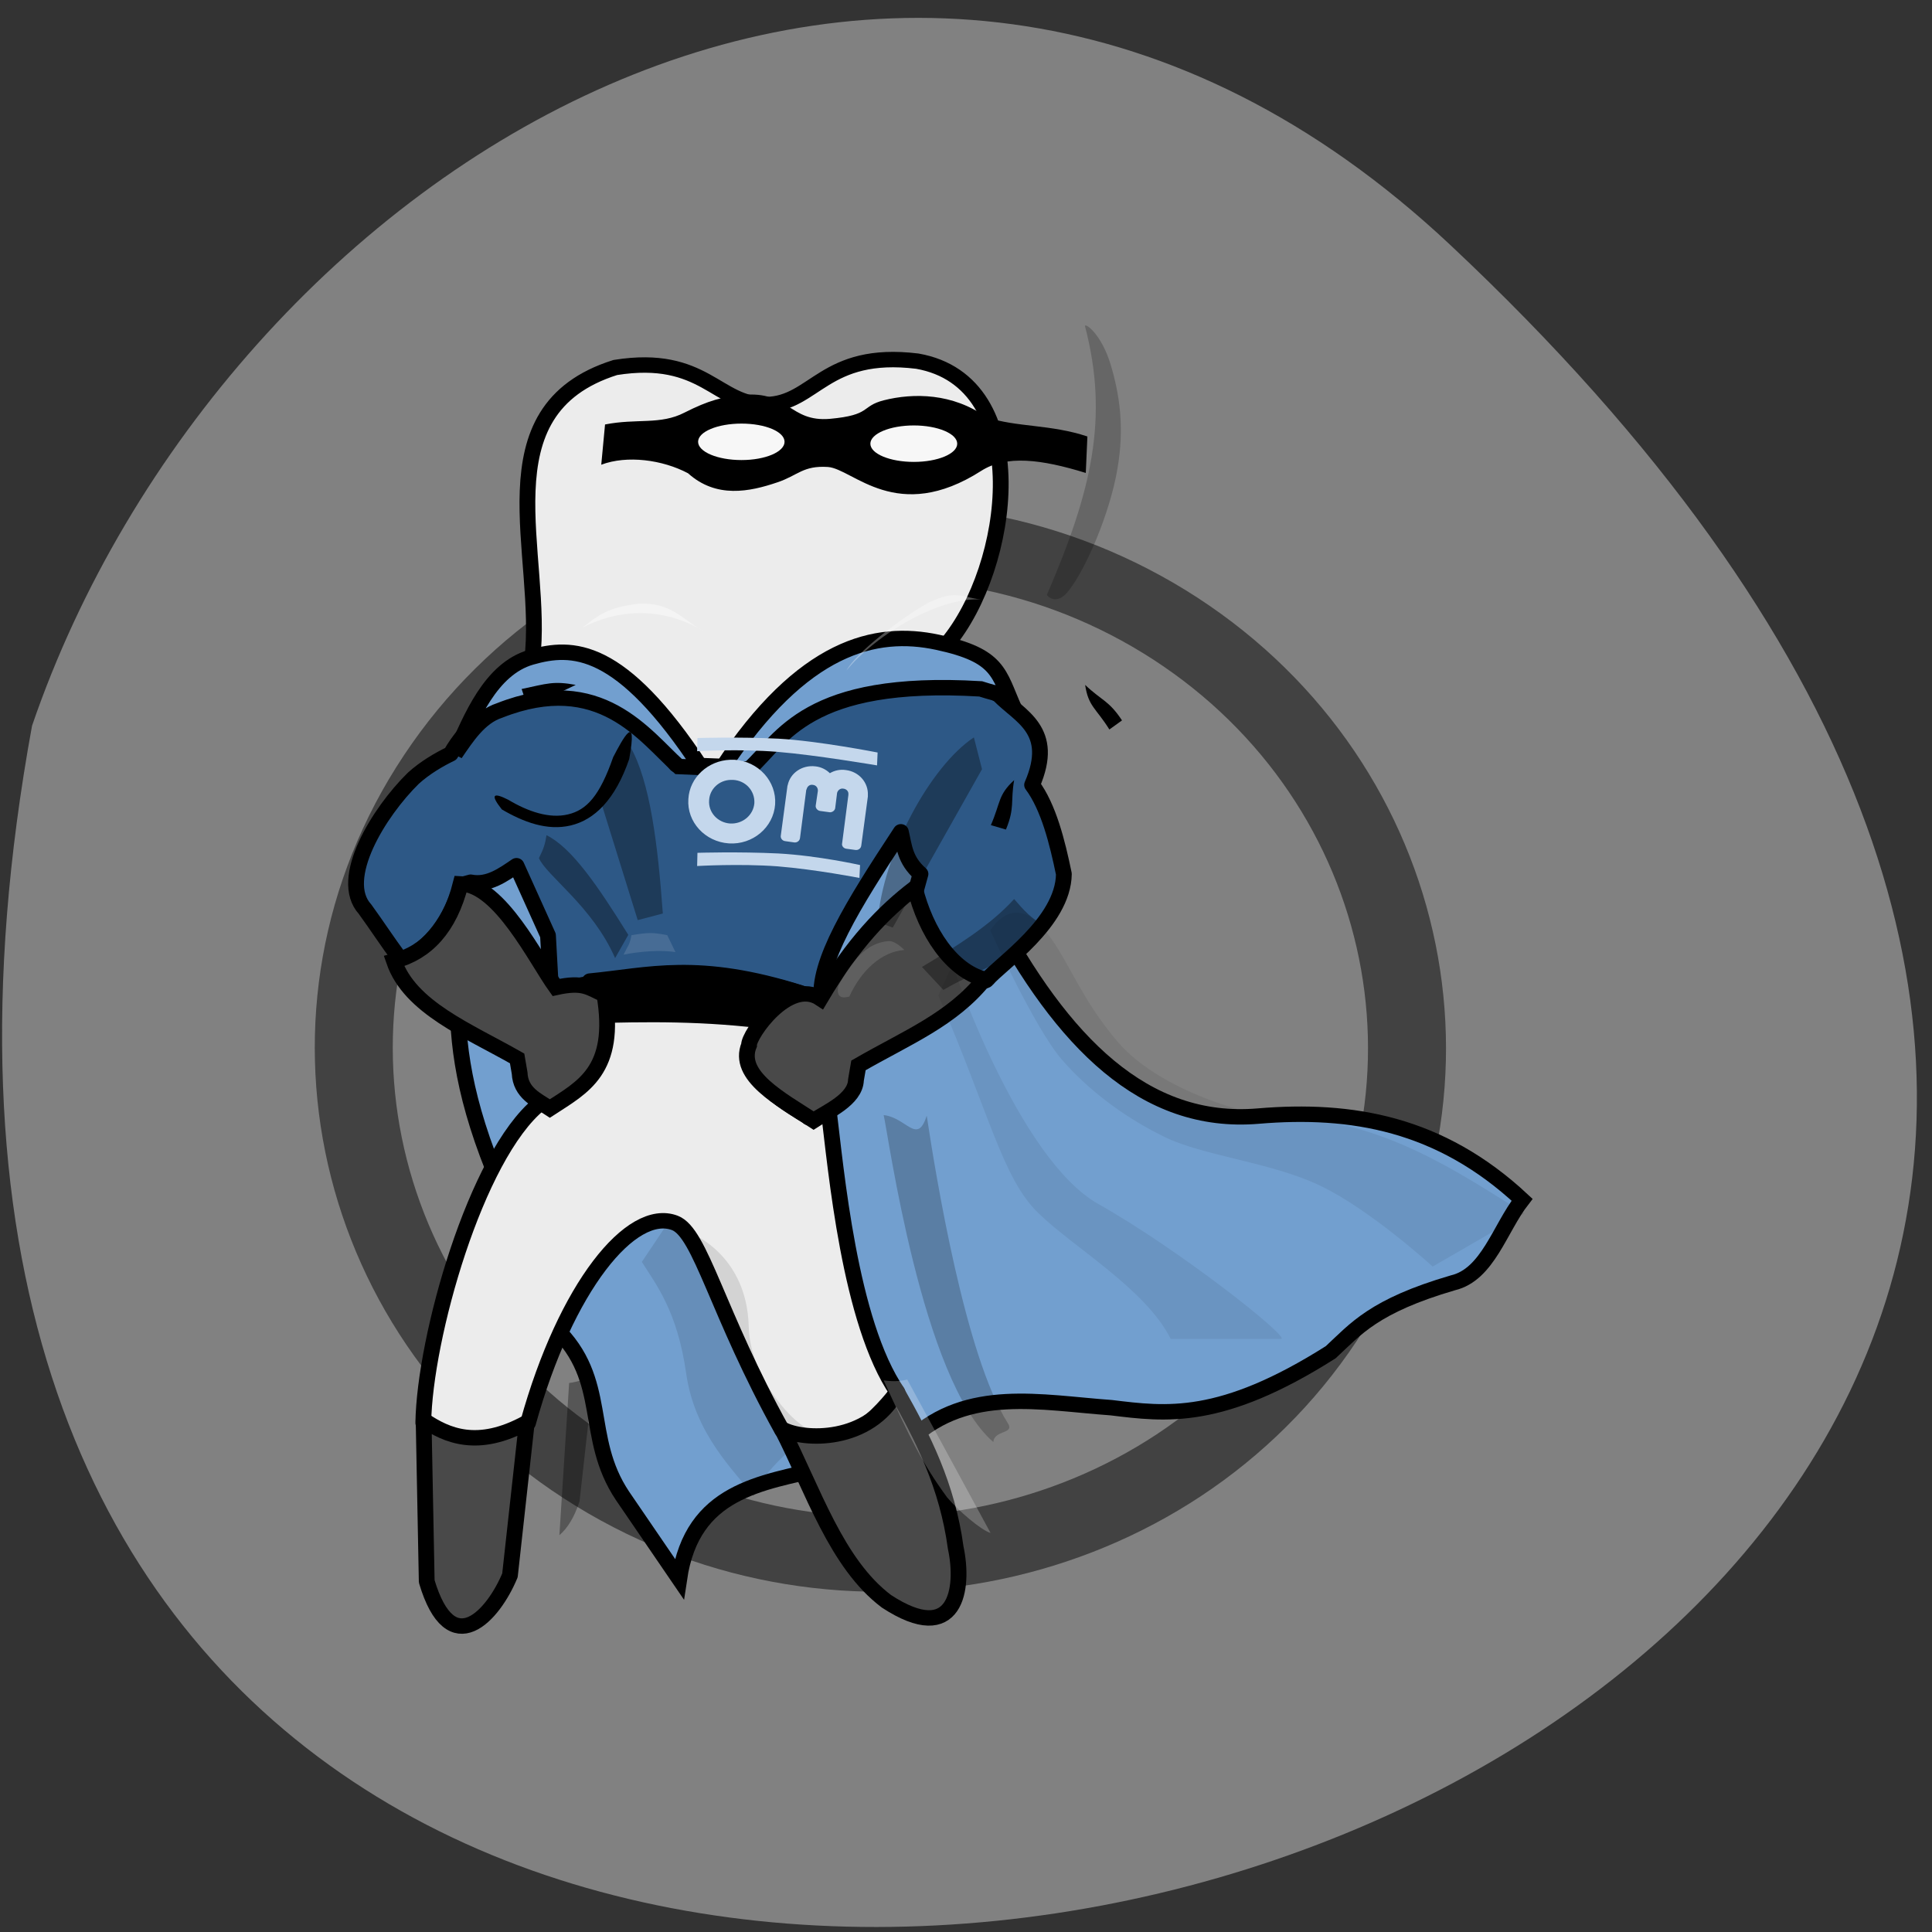 
<svg xmlns="http://www.w3.org/2000/svg" xmlns:xlink="http://www.w3.org/1999/xlink" width="24px" height="24px" viewBox="0 0 24 24" version="1.1">
<rect x="0" y="0" width="24" height="24" fill="#333333" stroke="none"/>
<g id="surface1">
<path style=" stroke:none;fill-rule:nonzero;fill:rgb(100%,27.059%,0%);fill-opacity:1;" d="M 15.051 10.949 C 15.051 11.176 14.793 11.359 14.477 11.359 C 14.16 11.359 13.902 11.176 13.902 10.949 C 13.902 10.723 14.16 10.535 14.477 10.535 C 14.793 10.535 15.051 10.723 15.051 10.949 Z M 15.051 10.949 "/>
<path style=" stroke:none;fill-rule:nonzero;fill:rgb(100%,27.059%,0%);fill-opacity:1;" d="M 15.121 12.395 C 15.121 12.621 14.863 12.809 14.547 12.809 C 14.227 12.809 13.973 12.621 13.973 12.395 C 13.973 12.168 14.227 11.984 14.547 11.984 C 14.863 11.984 15.121 12.168 15.121 12.395 Z M 15.121 12.395 "/>
<path style=" stroke:none;fill-rule:nonzero;fill:rgb(100%,27.059%,0%);fill-opacity:1;" d="M 12.918 11.605 C 12.918 11.832 12.66 12.016 12.344 12.016 C 12.027 12.016 11.77 11.832 11.77 11.605 C 11.77 11.375 12.027 11.191 12.344 11.191 C 12.66 11.191 12.918 11.375 12.918 11.605 Z M 12.918 11.605 "/>
<path style=" stroke:none;fill-rule:nonzero;fill:rgb(100%,54.902%,0%);fill-opacity:1;" d="M 13.688 13.965 C 17.703 14.234 18.781 9.676 14.66 9.32 C 10.871 8.883 8.922 13.016 12.684 13.844 C 13.004 13.934 13.352 13.93 13.688 13.965 Z M 13.688 13.965 "/>
<path style=" stroke:none;fill-rule:nonzero;fill:rgb(50.588%,50.588%,50.588%);fill-opacity:1;" d="M 18.016 3.043 C 39.078 22.801 -4.395 35.246 0.398 9.016 C 2.766 2.098 11.254 -3.305 18.016 3.043 Z M 18.016 3.043 "/>
<path style=" stroke:none;fill-rule:nonzero;fill:rgb(25.882%,25.882%,25.882%);fill-opacity:1;" d="M 16.855 16.656 C 14.766 19.801 10.422 20.719 7.152 18.707 C 3.883 16.699 2.926 12.523 5.02 9.379 C 7.109 6.238 11.453 5.32 14.723 7.328 C 17.992 9.34 18.945 13.516 16.855 16.656 Z M 16.855 16.656 "/>
<path style=" stroke:none;fill-rule:nonzero;fill:rgb(50.588%,50.588%,50.588%);fill-opacity:1;" d="M 16.039 16.156 C 14.238 18.863 10.492 19.656 7.672 17.922 C 4.855 16.191 4.031 12.59 5.836 9.883 C 7.637 7.172 11.383 6.383 14.199 8.113 C 17.02 9.848 17.84 13.445 16.039 16.156 Z M 16.039 16.156 "/>
<path style="fill-rule:evenodd;fill:rgb(92.549%,92.549%,92.549%);fill-opacity:1;stroke-width:4.455;stroke-linecap:butt;stroke-linejoin:miter;stroke:rgb(0%,0%,0%);stroke-opacity:1;stroke-miterlimit:4;" d="M 2539.881 2178.094 C 2543.578 2147.695 2525.008 2105.76 2563.379 2093.4 C 2588.549 2089.279 2592.069 2104.295 2605.886 2104.112 C 2619.703 2103.929 2622.343 2088.272 2648.657 2091.568 C 2682.1 2097.612 2675.147 2151.083 2657.106 2173.149 L 2612.839 2191.645 L 2595.589 2216.824 L 2577.9 2212.887 L 2552.114 2182.58 Z M 2539.881 2178.094 " transform="matrix(0.044,0,0,0.043,-105.145,-85.451)"/>
<path style="fill-rule:evenodd;fill:rgb(44.706%,62.353%,81.176%);fill-opacity:1;stroke-width:4.455;stroke-linecap:butt;stroke-linejoin:miter;stroke:rgb(0%,0%,0%);stroke-opacity:1;stroke-miterlimit:4;" d="M 2523.864 2229.368 C 2522.544 2258.576 2510.839 2278.628 2528.88 2324.866 L 2546.394 2370.83 C 2561.883 2386.121 2554.226 2402.235 2565.403 2419.357 L 2581.42 2443.346 C 2585.117 2417.801 2604.478 2415.695 2622.343 2411.392 L 2646.897 2402.876 C 2662.914 2387.769 2683.508 2392.438 2703.397 2393.903 C 2718.886 2395.826 2734.287 2398.024 2765.354 2377.88 C 2772.394 2371.196 2777.499 2364.512 2799.852 2357.828 C 2809.709 2355.448 2813.053 2342.171 2819.39 2333.839 C 2796.244 2311.773 2771.25 2307.378 2744.848 2309.667 C 2712.726 2312.414 2689.58 2288.333 2669.867 2250.336 L 2654.906 2209.865 L 2618.383 2224.332 C 2618.383 2224.332 2598.846 2236.876 2595.853 2236.876 C 2592.861 2236.876 2553.874 2220.853 2553.874 2220.853 L 2540.409 2213.345 L 2525.888 2221.86 Z M 2523.864 2229.368 " transform="matrix(0.044,0,0,0.043,-105.145,-85.451)"/>
<path style="fill-rule:nonzero;fill:rgb(92.549%,92.549%,92.549%);fill-opacity:1;stroke-width:4.455;stroke-linecap:round;stroke-linejoin:round;stroke:rgb(0%,0%,0%);stroke-opacity:1;stroke-miterlimit:4;" d="M 2541.905 2306.188 C 2549.386 2308.111 2559.683 2294.01 2560.299 2280.368 C 2576.492 2279.269 2592.685 2279.544 2608.878 2281.649 C 2600.694 2288.425 2593.389 2295.292 2617.767 2309.85 C 2618.207 2311.498 2623.223 2304.631 2623.575 2307.561 C 2625.688 2324.958 2629.472 2369.273 2643.025 2389.417 C 2635.72 2398.481 2628.152 2407.088 2610.462 2400.404 C 2592.069 2366.527 2587.493 2343.362 2580.188 2340.523 C 2567.955 2335.762 2549.386 2358.927 2538.737 2398.298 C 2526.856 2406.264 2517.704 2403.609 2509.167 2398.298 C 2509.519 2373.76 2523.952 2321.204 2541.905 2306.188 Z M 2541.905 2306.188 " transform="matrix(0.044,0,0,0.043,-105.145,-85.451)"/>
<path style="fill-rule:nonzero;fill:rgb(28.627%,28.627%,28.627%);fill-opacity:1;stroke-width:4.455;stroke-linecap:round;stroke-linejoin:round;stroke:rgb(0%,0%,0%);stroke-opacity:1;stroke-miterlimit:4;" d="M 2509.255 2397.474 C 2515.767 2401.961 2524.48 2405.989 2538.385 2398.207 L 2533.633 2442.339 C 2528.968 2453.876 2517 2467.702 2510.135 2444.079 Z M 2509.255 2397.474 " transform="matrix(0.044,0,0,0.043,-105.145,-85.451)"/>
<path style="fill-rule:nonzero;fill:rgb(28.627%,28.627%,28.627%);fill-opacity:1;stroke-width:4.455;stroke-linecap:round;stroke-linejoin:round;stroke:rgb(0%,0%,0%);stroke-opacity:1;stroke-miterlimit:4;" d="M 2610.374 2400.038 C 2616.535 2403.517 2635.016 2404.067 2642.849 2389.234 C 2650.241 2402.602 2657.106 2416.427 2659.482 2434.373 C 2661.946 2446.093 2659.658 2463.032 2639.945 2449.847 C 2625.776 2438.952 2619.263 2417.801 2610.374 2400.038 Z M 2610.374 2400.038 " transform="matrix(0.044,0,0,0.043,-105.145,-85.451)"/>
<path style="fill-rule:nonzero;fill:rgb(17.647%,34.51%,52.549%);fill-opacity:1;stroke-width:4.455;stroke-linecap:round;stroke-linejoin:round;stroke:rgb(0%,0%,0%);stroke-opacity:1;stroke-miterlimit:4;" d="M 2506.351 2212.063 C 2509.607 2209.041 2513.567 2206.661 2516.912 2205.013 C 2526.328 2188.165 2543.225 2186.334 2551.762 2185.693 C 2572.092 2187.891 2573.236 2199.611 2580.54 2208.126 L 2599.286 2208.858 C 2608.966 2196.314 2623.311 2189.356 2640.033 2185.327 C 2638.888 2185.693 2661.066 2180.657 2671.715 2188.074 C 2677.523 2194.209 2687.82 2198.054 2681.044 2213.986 C 2685.708 2220.395 2688.172 2230.558 2690.02 2239.714 C 2689.844 2253.723 2671.979 2265.718 2668.283 2270.296 C 2666.434 2272.676 2651.385 2261.964 2648.129 2244.933 L 2649.537 2239.714 C 2645.049 2235.686 2644.961 2231.657 2643.993 2227.537 C 2630.264 2248.871 2620.319 2265.352 2621.639 2276.339 C 2599.638 2267.274 2571.3 2266.633 2545.25 2273.867 L 2544.37 2257.477 L 2535.481 2237.334 C 2531.785 2239.898 2527.56 2243.102 2522.544 2242.095 L 2519.904 2242.828 C 2516.912 2252.899 2511.719 2260.773 2503.007 2264.802 C 2498.342 2258.301 2496.406 2255.097 2492.71 2249.878 C 2484.965 2241.179 2496.582 2221.86 2506.351 2212.063 Z M 2506.351 2212.063 " transform="matrix(0.044,0,0,0.043,-105.145,-85.451)"/>
<path style="fill-rule:evenodd;fill:rgb(44.706%,62.353%,81.176%);fill-opacity:1;stroke-width:4.455;stroke-linecap:butt;stroke-linejoin:miter;stroke:rgb(0%,0%,0%);stroke-opacity:1;stroke-miterlimit:4;" d="M 2593.477 2209.225 L 2601.134 2209.408 C 2610.55 2200.709 2617.327 2183.221 2666.522 2186.243 C 2672.331 2188.165 2672.947 2187.341 2676.027 2192.011 C 2671.539 2181.756 2671.891 2176.629 2654.378 2172.783 C 2636.864 2168.938 2616.271 2173.79 2593.477 2209.225 Z M 2593.477 2209.225 " transform="matrix(0.044,0,0,0.043,-105.145,-85.451)"/>
<path style="fill-rule:evenodd;fill:rgb(44.706%,62.353%,81.176%);fill-opacity:1;stroke-width:4.455;stroke-linecap:butt;stroke-linejoin:miter;stroke:rgb(0%,0%,0%);stroke-opacity:1;stroke-miterlimit:4;" d="M 2587.581 2208.95 L 2581.244 2208.675 C 2571.74 2199.977 2559.155 2181.024 2530.729 2192.469 C 2524.92 2194.392 2521.312 2200.343 2518.144 2205.013 C 2522.632 2194.758 2528.088 2180.474 2539.617 2177.087 C 2551.234 2173.699 2564.875 2173.607 2587.581 2208.95 Z M 2587.581 2208.95 " transform="matrix(0.044,0,0,0.043,-105.145,-85.451)"/>
<path style="fill-rule:nonzero;fill:rgb(0%,0%,0%);fill-opacity:1;stroke-width:4.455;stroke-linecap:round;stroke-linejoin:round;stroke:rgb(0%,0%,0%);stroke-opacity:1;stroke-miterlimit:4;" d="M 2556.162 2270.662 C 2572.972 2269.014 2586.613 2264.619 2615.919 2274.141 L 2608.526 2282.565 C 2588.373 2279.818 2572.092 2280.184 2555.458 2280.642 Z M 2556.162 2270.662 " transform="matrix(0.044,0,0,0.043,-105.145,-85.451)"/>
<path style="fill-rule:evenodd;fill:rgb(28.627%,28.627%,28.627%);fill-opacity:1;stroke-width:4.455;stroke-linecap:butt;stroke-linejoin:miter;stroke:rgb(0%,0%,0%);stroke-opacity:1;stroke-miterlimit:4;" d="M 2631.32 2299.229 C 2631.144 2304.906 2623.135 2308.385 2619.351 2310.949 C 2610.022 2304.723 2597.613 2298.039 2601.134 2289.157 C 2600.958 2286.227 2612.311 2269.563 2621.287 2275.698 C 2630.528 2259.675 2639.328 2250.519 2647.953 2243.743 C 2651.033 2256.562 2658.338 2267.641 2667.579 2270.113 C 2658.338 2281.833 2645.841 2286.868 2632.024 2295.017 Z M 2631.32 2299.229 " transform="matrix(0.044,0,0,0.043,-105.145,-85.451)"/>
<path style="fill-rule:evenodd;fill:rgb(28.627%,28.627%,28.627%);fill-opacity:1;stroke-width:4.455;stroke-linecap:butt;stroke-linejoin:miter;stroke:rgb(0%,0%,0%);stroke-opacity:1;stroke-miterlimit:4;" d="M 2536.361 2297.215 C 2536.625 2302.983 2541.113 2304.906 2544.898 2307.47 C 2554.226 2301.244 2563.907 2296.482 2560.299 2274.599 C 2555.898 2272.585 2554.402 2270.754 2546.658 2272.493 C 2540.937 2264.344 2530.817 2242.919 2519.728 2242.553 C 2516.56 2255.371 2510.047 2262.422 2500.894 2264.894 C 2505.383 2278.262 2521.84 2284.946 2535.657 2293.003 Z M 2536.361 2297.215 " transform="matrix(0.044,0,0,0.043,-105.145,-85.451)"/>
<path style=" stroke:none;fill-rule:evenodd;fill:rgb(0%,0%,0%);fill-opacity:0.067;" d="M 18.938 15.074 C 18.133 14.574 17.176 13.91 15.961 13.883 C 15.516 13.875 14.406 13.539 13.898 12.957 C 13.395 12.379 13.254 11.855 12.934 11.504 C 12.562 11.098 12.301 11.559 12.301 11.559 C 12.301 11.559 12.852 12.77 13.188 13.16 C 13.523 13.547 13.969 13.879 14.453 14.117 C 14.934 14.359 15.781 14.434 16.395 14.727 C 17.02 15.023 17.797 15.734 17.797 15.734 Z M 18.938 15.074 "/>
<path style=" stroke:none;fill-rule:nonzero;fill:rgb(0%,0%,0%);fill-opacity:1;" d="M 7.516 5.273 C 7.91 5.195 8.203 5.281 8.504 5.125 C 8.805 4.973 8.973 4.93 9.227 4.906 C 9.801 4.852 9.805 5.246 10.309 5.203 C 10.828 5.156 10.691 5.047 10.977 4.973 C 11.348 4.879 11.836 4.883 12.254 5.184 C 12.637 5.309 13.051 5.27 13.508 5.422 L 13.488 5.875 C 12.93 5.703 12.5 5.652 12.191 5.848 C 11.141 6.52 10.598 5.824 10.285 5.801 C 9.973 5.781 9.914 5.906 9.656 5.992 C 9.312 6.109 8.898 6.195 8.547 5.879 C 8.23 5.711 7.789 5.652 7.469 5.773 Z M 7.516 5.273 "/>
<path style=" stroke:none;fill-rule:evenodd;fill:rgb(0%,0%,0%);fill-opacity:1;" d="M 7.617 9.406 C 7.449 9.887 7.289 10.062 7.055 10.117 C 6.824 10.172 6.559 10.082 6.312 9.934 C 6.133 9.844 6.082 9.863 6.234 10.055 C 6.5 10.211 6.797 10.324 7.09 10.254 C 7.383 10.184 7.641 9.938 7.816 9.43 C 7.926 8.824 7.734 9.18 7.617 9.406 Z M 7.617 9.406 "/>
<path style=" stroke:none;fill-rule:evenodd;fill:rgb(0%,0%,0%);fill-opacity:1;" d="M 7.152 8.508 C 6.875 8.457 6.797 8.492 6.48 8.559 L 6.539 8.738 C 6.84 8.668 6.895 8.629 7.152 8.508 Z M 7.152 8.508 "/>
<path style=" stroke:none;fill-rule:evenodd;fill:rgb(0%,0%,0%);fill-opacity:1;" d="M 13.48 8.508 C 13.52 8.777 13.613 8.793 13.781 9.062 L 13.938 8.949 C 13.773 8.699 13.684 8.703 13.48 8.508 Z M 13.48 8.508 "/>
<path style=" stroke:none;fill-rule:nonzero;fill:rgb(0%,0%,0%);fill-opacity:0.333;" d="M 7.465 9.961 L 7.828 9.273 C 8.078 9.711 8.172 10.496 8.234 11.348 L 7.922 11.43 Z M 7.465 9.961 "/>
<path style=" stroke:none;fill-rule:nonzero;fill:rgb(0%,0%,0%);fill-opacity:0.333;" d="M 12.199 9.555 L 12.098 9.16 C 11.555 9.52 10.969 10.602 10.902 11.453 L 11.09 11.523 Z M 12.199 9.555 "/>
<path style=" stroke:none;fill-rule:nonzero;fill:rgb(0%,0%,0%);fill-opacity:0.349;" d="M 12.598 11.168 C 12.703 11.289 12.844 11.457 12.988 11.484 C 12.555 11.957 12.152 12.043 11.719 12.297 L 11.453 12.012 C 11.875 11.758 12.297 11.5 12.598 11.168 Z M 12.598 11.168 "/>
<path style=" stroke:none;fill-rule:nonzero;fill:rgb(0%,0%,0%);fill-opacity:0.349;" d="M 6.695 10.66 C 6.754 10.539 6.77 10.492 6.789 10.375 C 7.102 10.531 7.418 10.992 7.805 11.613 L 7.641 11.902 C 7.363 11.262 6.785 10.875 6.695 10.66 Z M 6.695 10.66 "/>
<path style=" stroke:none;fill-rule:nonzero;fill:rgb(100%,100%,100%);fill-opacity:0.122;" d="M 7.746 11.859 C 7.805 11.738 7.824 11.734 7.844 11.617 C 8.062 11.582 8.105 11.582 8.289 11.617 L 8.391 11.828 C 8.211 11.797 7.938 11.82 7.746 11.859 Z M 7.746 11.859 "/>
<path style=" stroke:none;fill-rule:nonzero;fill:rgb(100%,100%,100%);fill-opacity:0.122;" d="M 11.035 11.691 C 11.09 11.684 11.168 11.734 11.234 11.801 C 10.957 11.82 10.699 12.051 10.551 12.379 C 10.43 12.414 10.391 12.363 10.414 12.246 C 10.578 11.938 10.766 11.711 11.035 11.691 Z M 11.035 11.691 "/>
<path style=" stroke:none;fill-rule:evenodd;fill:rgb(0%,0%,0%);fill-opacity:1;" d="M 12.598 9.691 C 12.395 9.879 12.434 9.961 12.309 10.25 L 12.496 10.305 C 12.609 10.031 12.551 9.965 12.598 9.691 Z M 12.598 9.691 "/>
<path style=" stroke:none;fill-rule:evenodd;fill:rgb(0%,0%,0%);fill-opacity:0.067;" d="M 15.918 16.633 C 16.008 16.598 14.645 15.52 13.645 14.957 C 12.645 14.395 11.832 11.984 11.832 11.984 L 11.656 12.367 C 12.289 13.828 12.453 14.637 12.895 15.066 C 13.328 15.492 14.234 16.012 14.543 16.633 Z M 15.918 16.633 "/>
<path style=" stroke:none;fill-rule:evenodd;fill:rgb(0%,0%,0%);fill-opacity:0.106;" d="M 10.102 17.754 C 9.992 17.824 9.316 17.18 9.301 16.48 C 9.277 15.527 8.496 15.223 8.266 15.238 L 7.973 15.676 C 8.156 15.965 8.414 16.293 8.523 17.055 C 8.629 17.82 9.129 18.277 9.363 18.586 C 9.496 18.242 9.891 17.957 10.102 17.754 Z M 10.102 17.754 "/>
<path style=" stroke:none;fill-rule:nonzero;fill:rgb(96.863%,96.863%,96.863%);fill-opacity:1;" d="M 9.746 5.488 C 9.746 5.613 9.508 5.715 9.211 5.715 C 8.914 5.715 8.672 5.613 8.672 5.488 C 8.672 5.363 8.914 5.262 9.211 5.262 C 9.508 5.262 9.746 5.363 9.746 5.488 Z M 9.746 5.488 "/>
<path style=" stroke:none;fill-rule:nonzero;fill:rgb(96.863%,96.863%,96.863%);fill-opacity:1;" d="M 11.891 5.512 C 11.891 5.637 11.648 5.738 11.352 5.738 C 11.055 5.738 10.812 5.637 10.812 5.512 C 10.812 5.387 11.055 5.285 11.352 5.285 C 11.648 5.285 11.891 5.387 11.891 5.512 Z M 11.891 5.512 "/>
<path style=" stroke:none;fill-rule:nonzero;fill:rgb(76.863%,84.314%,92.549%);fill-opacity:1;" d="M 9.07 9.438 C 8.797 9.449 8.566 9.656 8.551 9.926 C 8.531 10.211 8.758 10.457 9.055 10.477 C 9.352 10.496 9.609 10.277 9.629 9.992 C 9.648 9.707 9.422 9.457 9.125 9.438 C 9.105 9.438 9.086 9.438 9.07 9.438 Z M 9.078 9.688 C 9.086 9.688 9.098 9.688 9.105 9.688 C 9.262 9.695 9.379 9.824 9.371 9.977 C 9.359 10.125 9.227 10.238 9.07 10.23 C 8.914 10.219 8.797 10.09 8.809 9.941 C 8.816 9.801 8.934 9.691 9.078 9.688 Z M 9.078 9.688 "/>
<path style=" stroke:none;fill-rule:nonzero;fill:rgb(76.863%,84.314%,92.549%);fill-opacity:1;" d="M 10.129 9.52 C 9.965 9.5 9.816 9.602 9.785 9.754 C 9.781 9.762 9.781 9.766 9.781 9.77 L 9.699 10.383 C 9.695 10.414 9.719 10.445 9.754 10.449 L 9.867 10.465 C 9.902 10.469 9.934 10.445 9.938 10.41 L 10.016 9.809 C 10.02 9.809 10.02 9.805 10.02 9.805 C 10.027 9.77 10.059 9.742 10.098 9.75 C 10.137 9.754 10.16 9.785 10.16 9.82 C 10.16 9.824 10.16 9.824 10.16 9.824 L 10.133 10.008 C 10.129 10.039 10.156 10.07 10.188 10.074 L 10.305 10.09 C 10.336 10.094 10.371 10.07 10.375 10.039 L 10.398 9.855 C 10.398 9.855 10.398 9.852 10.398 9.852 C 10.406 9.816 10.441 9.789 10.477 9.797 C 10.516 9.801 10.543 9.832 10.539 9.867 C 10.539 9.871 10.539 9.871 10.539 9.875 L 10.461 10.477 C 10.453 10.508 10.48 10.539 10.512 10.543 L 10.629 10.559 C 10.664 10.562 10.695 10.539 10.699 10.504 L 10.781 9.895 C 10.781 9.891 10.781 9.883 10.781 9.879 C 10.789 9.723 10.672 9.586 10.508 9.566 C 10.438 9.555 10.367 9.57 10.309 9.605 C 10.262 9.559 10.199 9.527 10.129 9.52 Z M 10.129 9.52 "/>
<path style=" stroke:none;fill-rule:nonzero;fill:rgb(76.863%,84.314%,92.549%);fill-opacity:1;" d="M 8.664 10.594 C 8.664 10.594 9.172 10.578 9.668 10.602 C 10.164 10.629 10.684 10.746 10.684 10.746 L 10.676 10.906 C 10.676 10.906 10.137 10.801 9.66 10.762 C 9.184 10.727 8.66 10.758 8.66 10.758 Z M 8.664 10.594 "/>
<path style=" stroke:none;fill-rule:nonzero;fill:rgb(76.863%,84.314%,92.549%);fill-opacity:1;" d="M 8.664 9.168 C 8.664 9.168 9.172 9.152 9.668 9.176 C 10.164 9.203 10.902 9.348 10.902 9.348 L 10.895 9.508 C 10.895 9.508 10.137 9.379 9.66 9.34 C 9.184 9.301 8.66 9.332 8.66 9.332 Z M 8.664 9.168 "/>
<path style=" stroke:none;fill-rule:nonzero;fill:rgb(0%,0%,0%);fill-opacity:0.333;" d="M 7.375 17.078 C 7.293 17.121 7.18 17.168 7.07 17.18 L 6.949 19.07 C 7.047 18.988 7.133 18.852 7.199 18.652 Z M 7.375 17.078 "/>
<path style=" stroke:none;fill-rule:nonzero;fill:rgb(100%,100%,100%);fill-opacity:0.224;" d="M 10.977 17.148 C 11.07 17.16 11.164 17.164 11.27 17.137 L 12.305 19.043 C 12.18 19.004 11.906 18.766 11.766 18.602 C 11.449 18.168 11.305 17.863 10.977 17.148 Z M 10.977 17.148 "/>
<path style=" stroke:none;fill-rule:evenodd;fill:rgb(100%,100%,100%);fill-opacity:0.404;" d="M 7.234 7.797 C 7.43 7.648 7.543 7.543 7.934 7.5 C 8.348 7.477 8.488 7.711 8.742 7.84 C 8.281 7.566 7.746 7.535 7.234 7.797 Z M 7.234 7.797 "/>
<path style=" stroke:none;fill-rule:evenodd;fill:rgb(100%,100%,100%);fill-opacity:0.306;" d="M 10.516 8.328 C 10.629 8.113 11.184 7.684 11.523 7.492 C 11.891 7.309 11.957 7.434 12.242 7.453 C 11.703 7.379 10.875 7.887 10.516 8.328 Z M 10.516 8.328 "/>
<path style=" stroke:none;fill-rule:evenodd;fill:rgb(0%,0%,0%);fill-opacity:0.208;" d="M 13.004 7.391 C 13.562 6.098 13.777 5.191 13.477 4.047 C 13.492 4.016 13.68 4.156 13.793 4.516 C 13.906 4.887 13.973 5.309 13.879 5.836 C 13.789 6.363 13.496 7.059 13.277 7.336 C 13.117 7.543 13.004 7.391 13.004 7.391 Z M 13.004 7.391 "/>
<path style=" stroke:none;fill-rule:evenodd;fill:rgb(0%,0%,0%);fill-opacity:0.208;" d="M 12.34 17.914 C 12.348 17.762 12.609 17.816 12.52 17.68 C 11.992 16.848 11.629 14.633 11.512 13.859 C 11.395 14.23 11.262 13.883 10.977 13.852 C 11.031 14.066 11.449 17.148 12.34 17.914 Z M 12.34 17.914 "/>
</g>
</svg>
